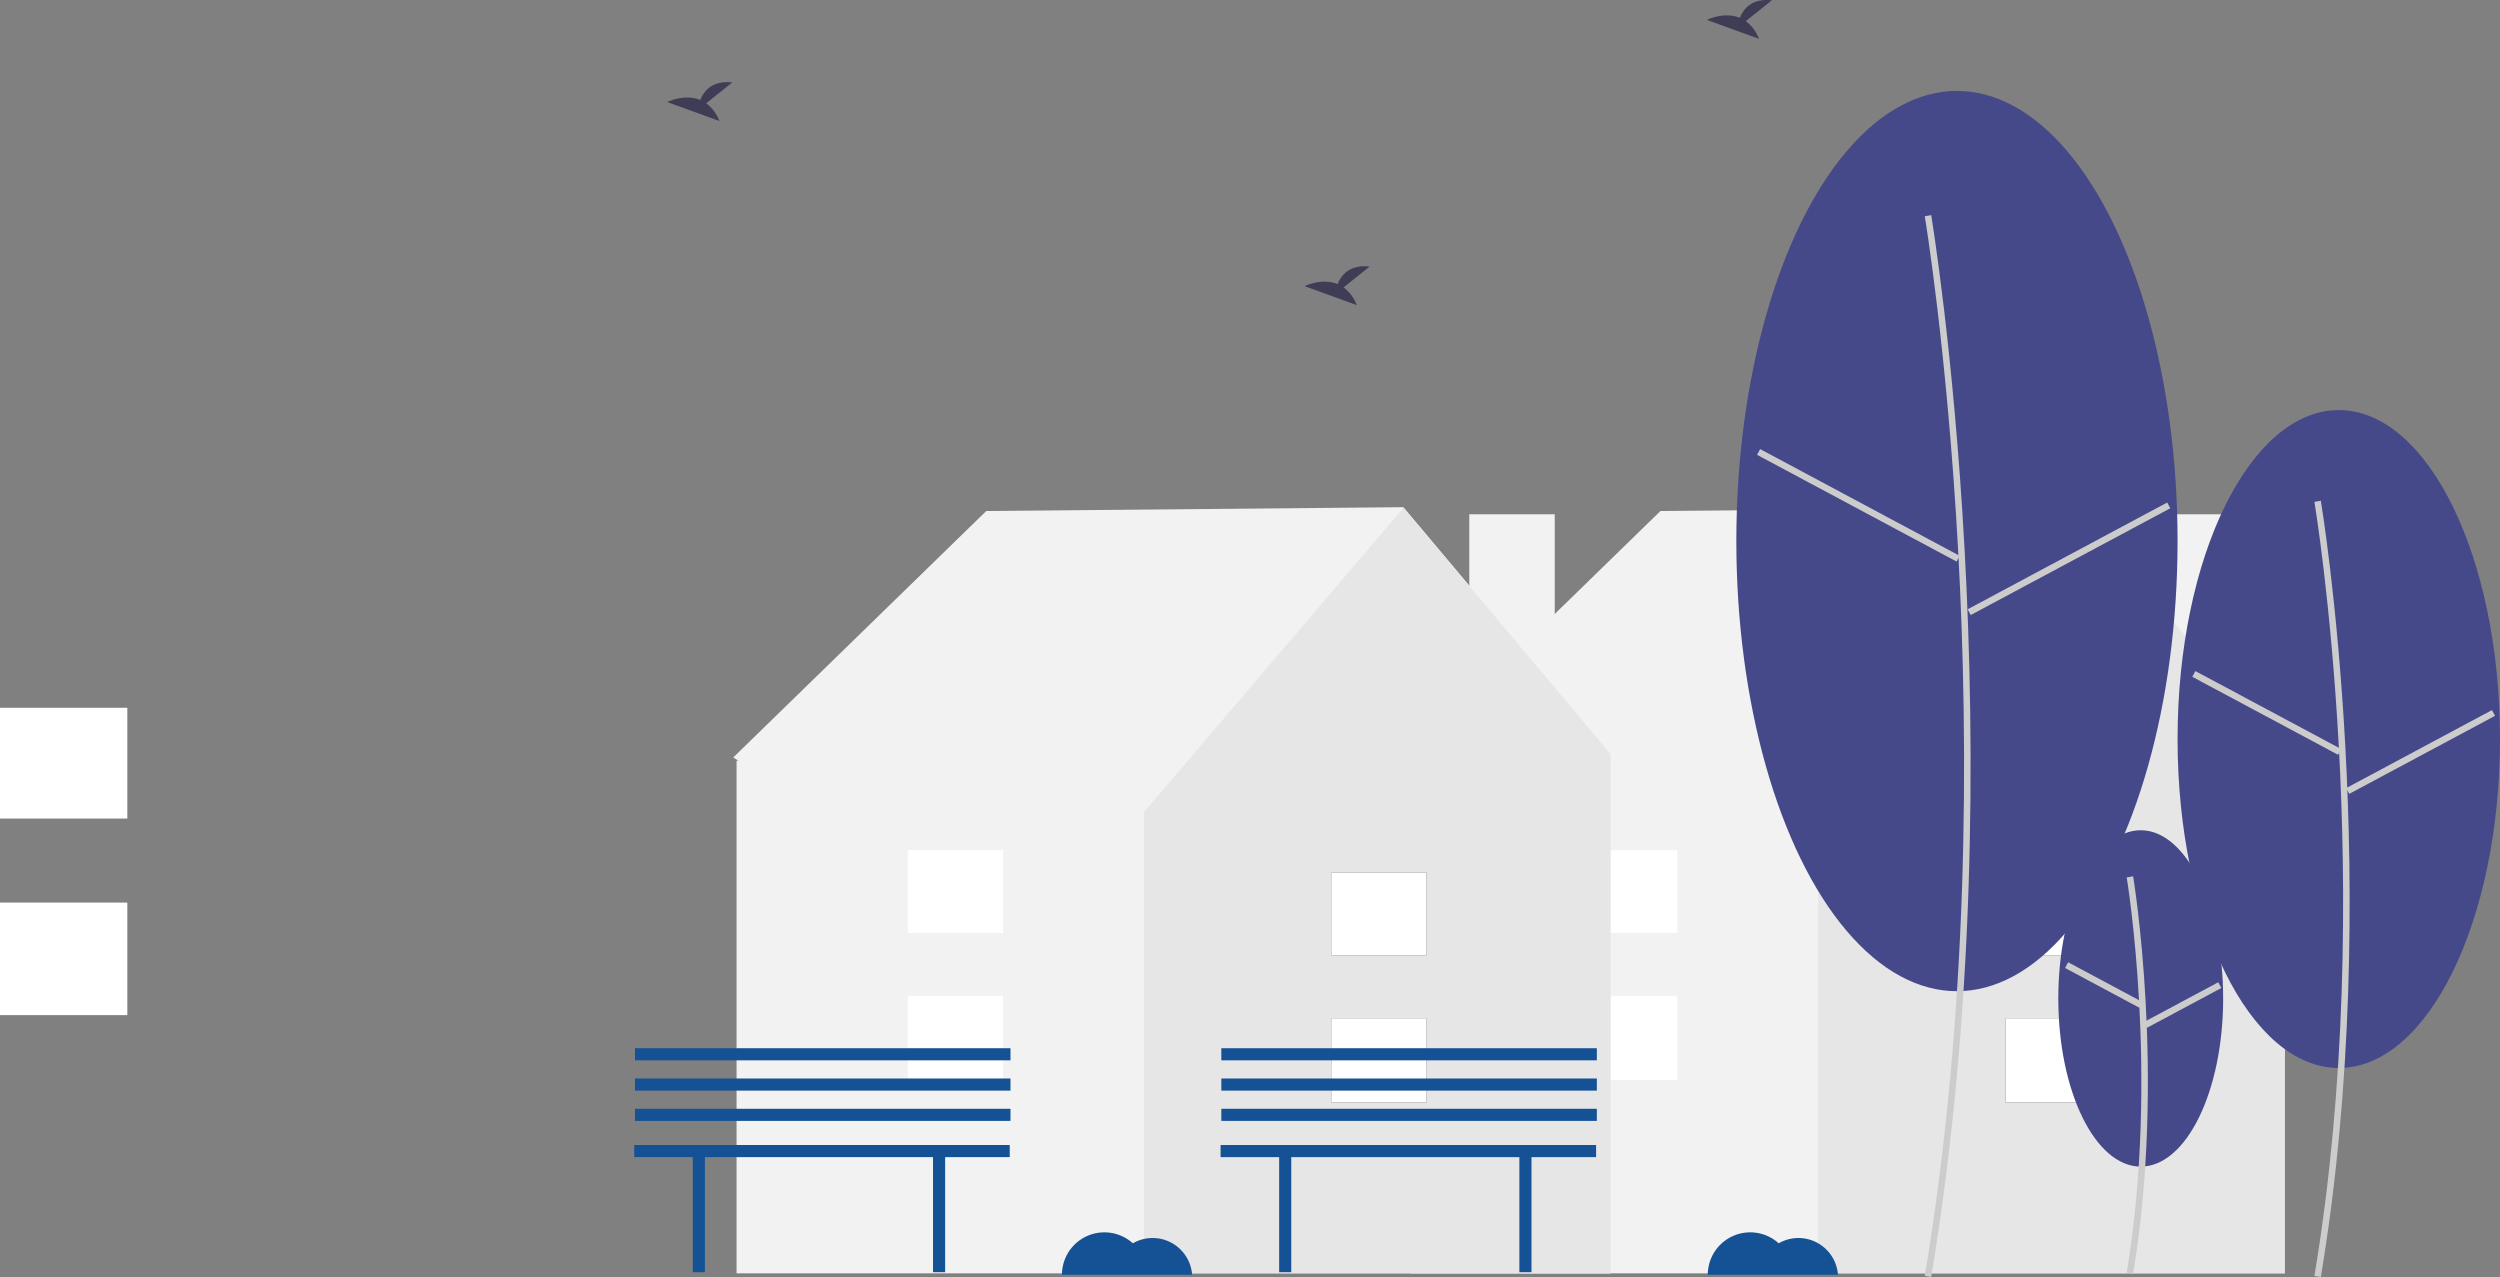 <svg xmlns="http://www.w3.org/2000/svg" width="1337.308" height="683.083" viewBox="0 0 1337.308 683.083"><rect x="0" y="0" width="1337.308" height="683.083" fill="#808080" stroke="none"/><g transform="translate(-174.692 0)"><rect width="45.699" height="158.188" transform="translate(1321.278 275.104)" fill="#f2f2f2"/><path d="M1081.748,311.28,970.6,179.052l-223.1,2.04L612.156,312.914l2.735,1.758h-.977V588.866h467.535V314.672Z" transform="translate(315.408 92.255)" fill="#f2f2f2"/><path d="M896.008,179.238,757.154,342.03V588.77H1006.74V311.061Z" transform="translate(390.117 92.351)" fill="#e6e6e6"/><rect width="50.972" height="45.053" transform="translate(1247.456 544.67)" fill="#3f3d56"/><rect width="50.972" height="44.339" transform="translate(1247.456 466.688)" fill="#3f3d56"/><rect width="50.972" height="45.053" transform="translate(1247.456 544.67)" fill="#fff"/><rect width="50.972" height="44.339" transform="translate(1247.456 466.688)" fill="#fff"/><rect width="50.972" height="45.053" transform="translate(1020.935 532.715)" fill="#fff"/><rect width="50.972" height="44.339" transform="translate(1020.935 454.733)" fill="#fff"/><rect width="45.699" height="158.188" transform="translate(960.651 275.104)" fill="#f2f2f2"/><path d="M843.748,311.28,732.6,179.052l-223.1,2.04L374.156,312.914l2.735,1.758h-.977V588.866H843.449V314.672Z" transform="translate(192.781 92.255)" fill="#f2f2f2"/><path d="M658.008,179.238,519.154,342.03V588.77H768.74V311.061Z" transform="translate(267.49 92.351)" fill="#e6e6e6"/><rect width="50.972" height="45.053" transform="translate(886.828 544.67)" fill="#3f3d56"/><rect width="50.972" height="44.339" transform="translate(886.828 466.688)" fill="#3f3d56"/><rect width="50.972" height="45.053" transform="translate(886.828 544.67)" fill="#fff"/><rect width="50.972" height="44.339" transform="translate(886.828 466.688)" fill="#fff"/><rect width="50.972" height="45.053" transform="translate(660.307 532.715)" fill="#fff"/><rect width="50.972" height="44.339" transform="translate(660.307 454.733)" fill="#fff"/><rect width="68.111" height="60.202" transform="translate(174.692 482.815)" fill="#fff"/><rect width="68.111" height="59.247" transform="translate(174.692 378.612)" fill="#fff"/><ellipse cx="44.092" cy="89.967" rx="44.092" ry="89.967" transform="translate(1275.727 444.114)" fill="#464989"/><path d="M970.581,746.539c17.66-105.954.178-211.525,0-212.578l-3.435.582c.178,1.048,17.559,106.064,0,211.425Z" transform="translate(345.168 -65.198)" fill="#ccc"/><rect width="3.485" height="45.217" transform="translate(1279.349 517.812) rotate(-61.858)" fill="#ccc"/><rect width="45.218" height="3.485" transform="translate(1321.438 546.762) rotate(-28.158)" fill="#ccc"/><ellipse cx="86.24" cy="175.963" rx="86.24" ry="175.963" transform="translate(1339.521 219.367)" fill="#464989"/><path d="M1036.849,816.6c34.494-206.959.348-413.165,0-415.225l-3.435.582c.348,2.054,34.393,207.7,0,414.072Z" transform="translate(379.312 -133.514)" fill="#ccc"/><rect width="3.485" height="88.441" transform="translate(1347.398 362.04) rotate(-61.858)" fill="#ccc"/><rect width="88.441" height="3.485" transform="translate(1429.72 421.581) rotate(-28.158)" fill="#ccc"/><ellipse cx="118.012" cy="240.793" rx="118.012" ry="240.793" transform="translate(1103.497 48.63)" fill="#464989"/><path d="M899.293,868.543c47.184-283.1.476-565.173,0-567.99l-3.435.582c.476,2.811,47.084,284.326,0,566.835Z" transform="translate(308.438 -185.46)" fill="#ccc"/><rect width="3.485" height="121.024" transform="translate(1114.582 243.296) rotate(-61.858)" fill="#ccc"/><rect width="121.024" height="3.485" transform="matrix(0.882, -0.472, 0.472, 0.882, 1227.226, 325.93)" fill="#ccc"/><path d="M697.762,329.909l13.949-11.156c-10.836-1.2-15.289,4.714-17.111,9.392-8.466-3.515-17.682,1.092-17.682,1.092l27.909,10.132a21.119,21.119,0,0,0-7.065-9.459Z" transform="translate(195.632 -176.163)" fill="#3f3d56"/><path d="M472.762,264.909l13.949-11.156c-10.836-1.2-15.289,4.714-17.111,9.392-8.466-3.515-17.682,1.092-17.682,1.092l27.909,10.132A21.12,21.12,0,0,0,472.762,264.909Z" transform="translate(79.702 -209.654)" fill="#3f3d56"/><path d="M839.762,235.909l13.949-11.156c-10.836-1.2-15.289,4.714-17.111,9.392-8.466-3.515-17.682,1.092-17.682,1.092l27.909,10.132a21.12,21.12,0,0,0-7.066-9.459Z" transform="translate(268.796 -224.596)" fill="#3f3d56"/><path d="M867.748,662.678a21.091,21.091,0,0,0-10.563,2.835,22.7,22.7,0,0,0-37.925,16.863h69.625A21.2,21.2,0,0,0,867.748,662.678Z" transform="translate(268.972 -0.438)" fill="#155195"/><path d="M639.748,662.678a21.092,21.092,0,0,0-10.563,2.835,22.7,22.7,0,0,0-37.925,16.863h69.625A21.2,21.2,0,0,0,639.748,662.678Z" transform="translate(151.497 -0.438)" fill="#155195"/><path d="M540.064,404.228H339.191v6.479h31.328v61.558H377V410.707H499.016v61.558H505.5V410.707h34.567Z" transform="translate(174.765 208.275)" fill="#155195"/><rect width="200.873" height="6.48" transform="translate(514.352 593.117)" fill="#155195"/><rect width="200.873" height="6.48" transform="translate(514.352 576.918)" fill="#155195"/><rect width="200.873" height="6.48" transform="translate(514.352 560.718)" fill="#155195"/><path d="M747.064,404.228H546.191v6.479h31.328v61.558H584V410.707H706.016v61.558H712.5V410.707h34.567Z" transform="translate(281.42 208.275)" fill="#155195"/><rect width="200.873" height="6.48" transform="translate(828.007 593.117)" fill="#155195"/><rect width="200.873" height="6.48" transform="translate(828.007 576.918)" fill="#155195"/><rect width="200.873" height="6.48" transform="translate(828.007 560.718)" fill="#155195"/></g></svg>